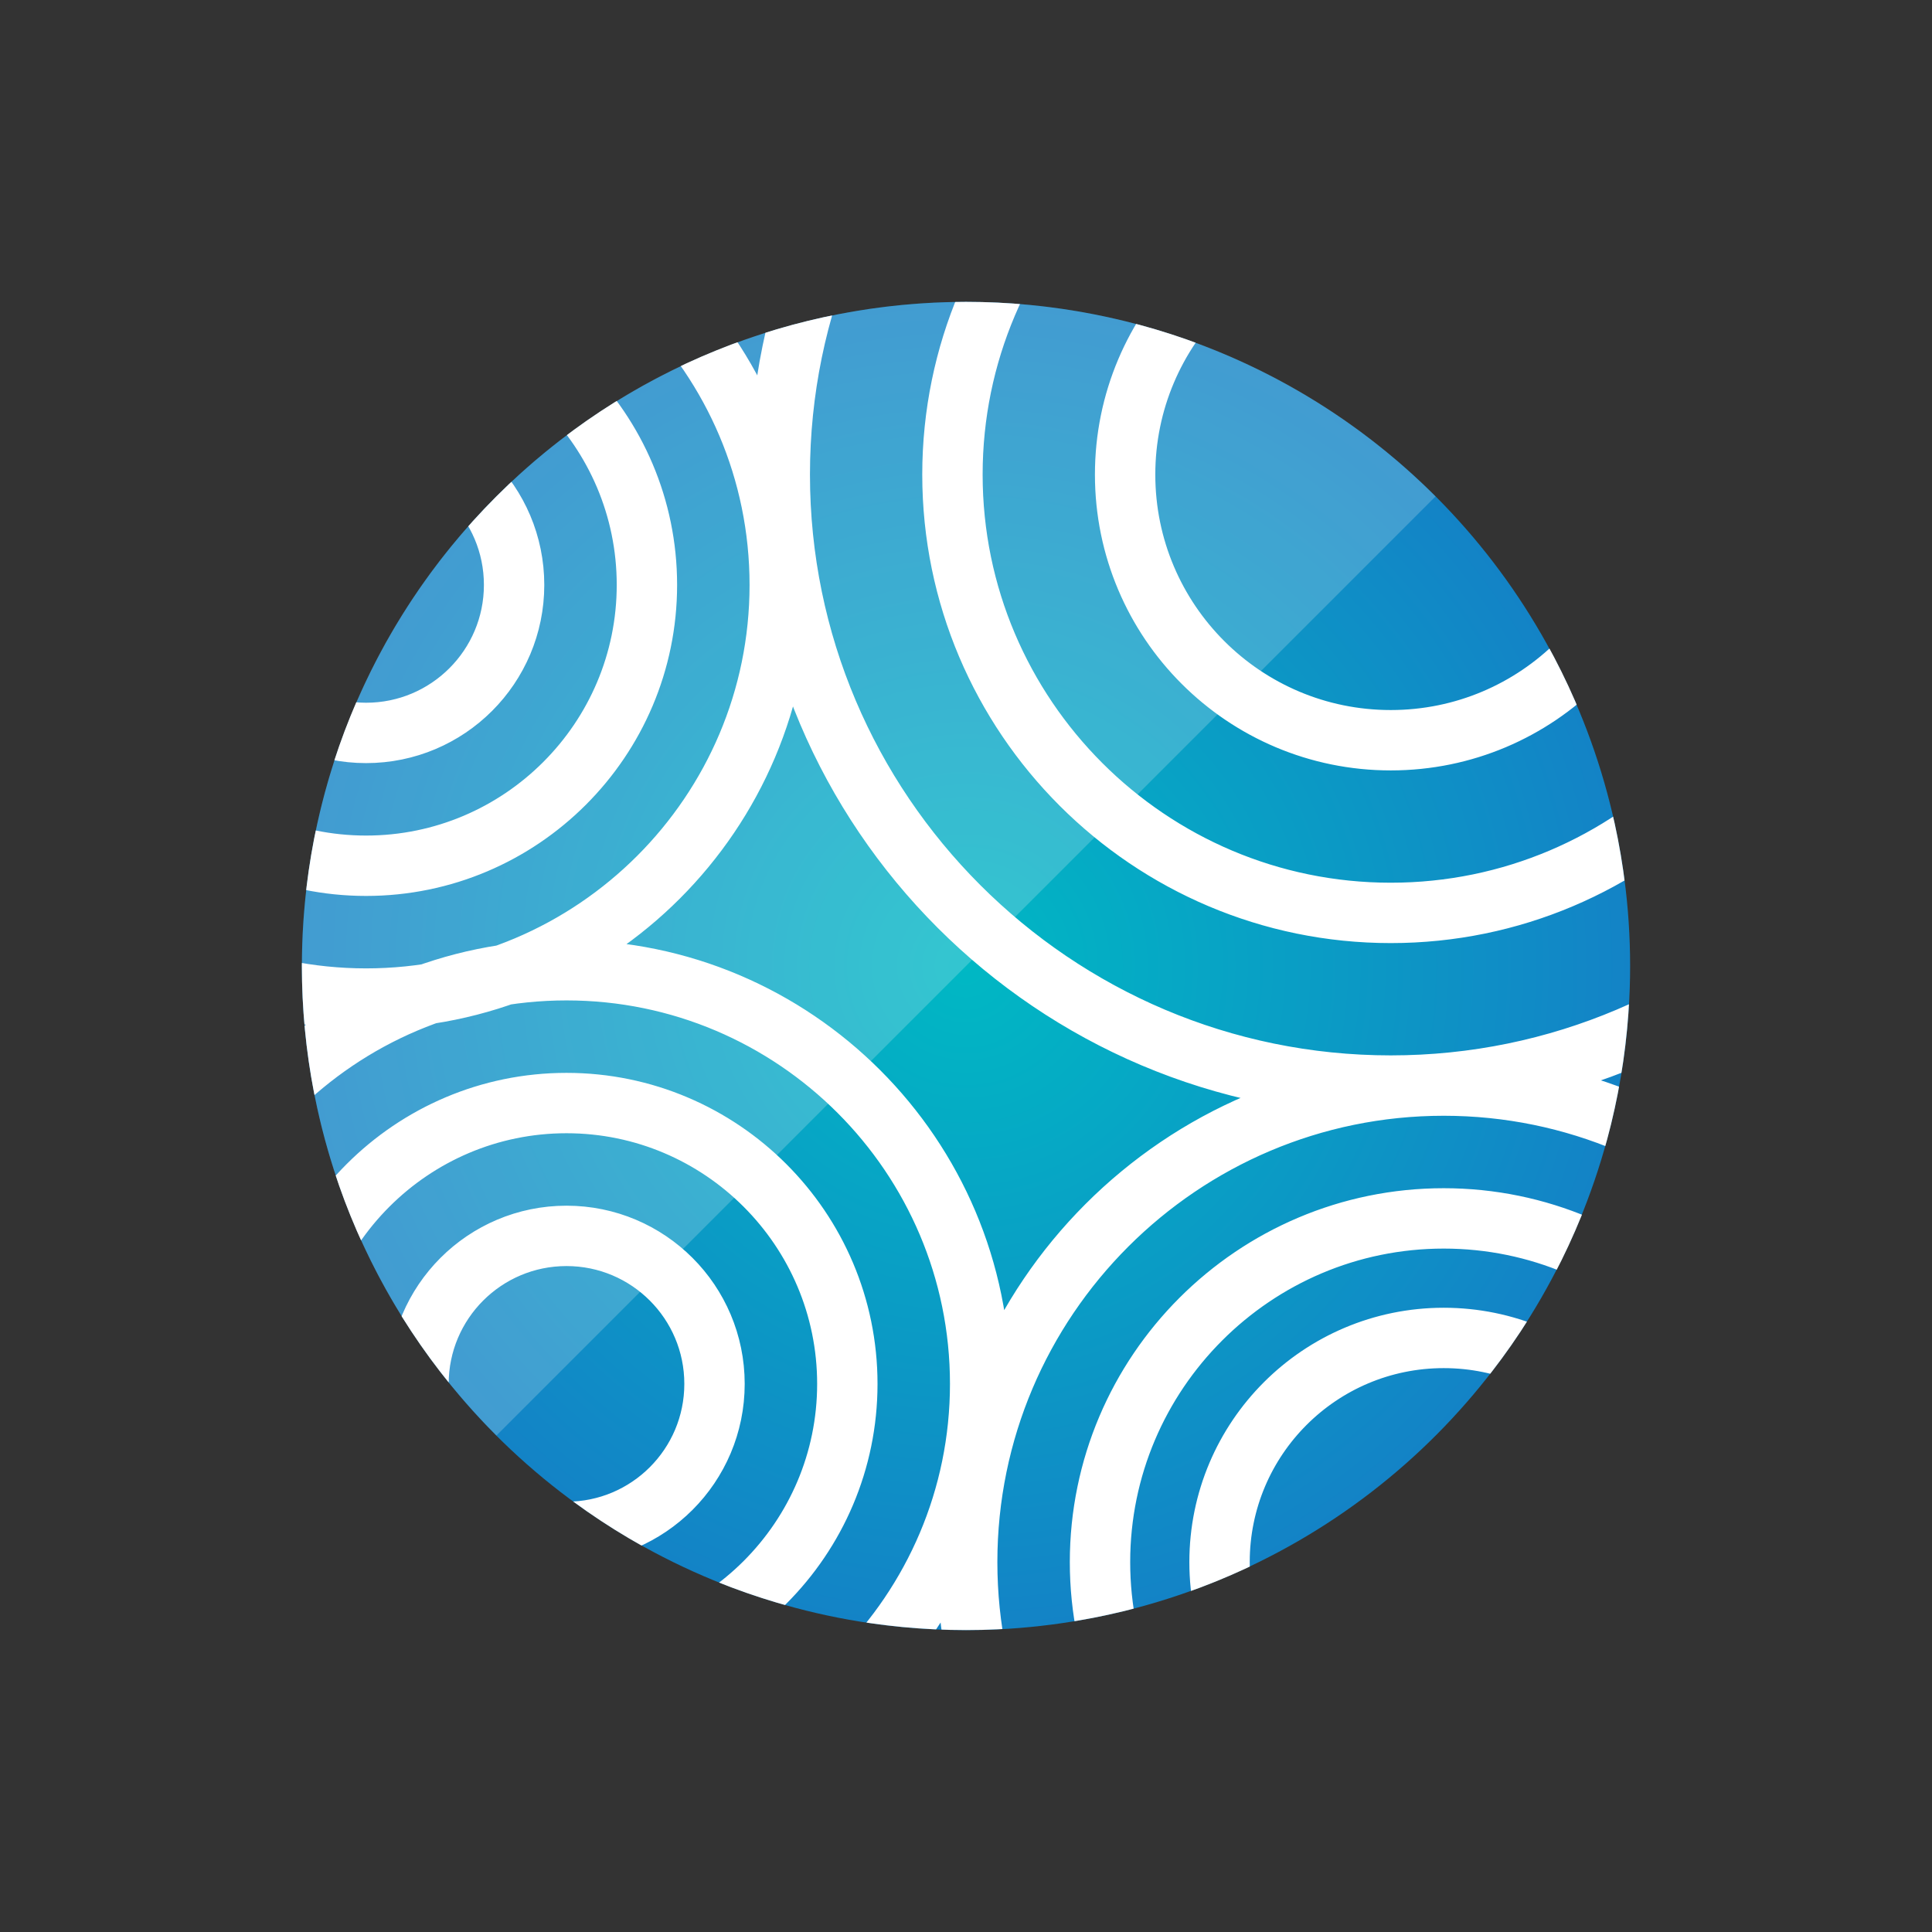 <?xml version="1.0" encoding="UTF-8"?>
<svg id="Layer_1" data-name="Layer 1" xmlns="http://www.w3.org/2000/svg" xmlns:xlink="http://www.w3.org/1999/xlink" viewBox="0 0 64 64">
  <rect x="0" y="0" width="64" height="64" fill="#333333" stroke="none"/>
  <defs>
    <style>
      .cls-1 {
        clip-path: url(#clippath);
      }

      .cls-2, .cls-3, .cls-4 {
        stroke-width: 0px;
      }

      .cls-2, .cls-5 {
        fill: none;
      }

      .cls-3 {
        fill: url(#radial-gradient);
      }

      .cls-4 {
        fill: #fff;
        opacity: .2;
      }

      .cls-5 {
        stroke: #fff;
        stroke-miterlimit: 10;
        stroke-width: 2px;
      }
    </style>
    <radialGradient id="radial-gradient" cx="32" cy="32" fx="32" fy="32" r="22" gradientTransform="translate(0 0)" gradientUnits="userSpaceOnUse">
      <stop offset="0" stop-color="#00b8c4"/>
      <stop offset="1" stop-color="#1383c6"/>
    </radialGradient>
    <clipPath id="clippath">
      <path class="cls-2" d="m47.556,47.556c-8.592,8.591-22.52,8.589-31.112-.003-8.592-8.591-8.592-22.519,0-31.11,8.592-8.591,22.519-8.591,31.11,0,8.592,8.591,8.593,22.521.001,31.113Z"/>
    </clipPath>
  </defs>
  <rect class="cls-2" width="64" height="64"/>
  <g>
    <circle class="cls-3" cx="32" cy="32" r="22"/>
    <g class="cls-1">
      <path class="cls-5" d="m46.071,35.961c-11.16,0-20.24-9.08-20.24-20.24S34.911-4.519,46.071-4.519s20.24,9.08,20.24,20.24-9.08,20.24-20.24,20.24Zm14.52-20.24c0-8.006-6.514-14.52-14.52-14.52s-14.52,6.514-14.52,14.52,6.514,14.52,14.52,14.52,14.52-6.514,14.52-14.52Zm-14.52-8.8c-4.86,0-8.8,3.94-8.8,8.8s3.94,8.8,8.8,8.8,8.8-3.94,8.8-8.8-3.94-8.8-8.8-8.8Zm17.54,44.826c0-8.704-7.082-15.786-15.786-15.786s-15.786,7.082-15.786,15.786,7.082,15.786,15.786,15.786,15.786-7.082,15.786-15.786Zm-4.4,0c0-6.278-5.108-11.386-11.386-11.386-6.278,0-11.386,5.108-11.386,11.386s5.108,11.386,11.386,11.386c6.279,0,11.386-5.108,11.386-11.386Zm-11.386-7.426c-4.101,0-7.426,3.325-7.426,7.426s3.325,7.426,7.426,7.426,7.426-3.325,7.426-7.426-3.325-7.426-7.426-7.426Zm-15.356,1.522c0-7.556-6.147-13.703-13.703-13.703s-13.703,6.147-13.703,13.703,6.147,13.703,13.703,13.703,13.703-6.147,13.703-13.703Zm-4.4,0c0-5.13-4.174-9.303-9.303-9.303s-9.303,4.173-9.303,9.303,4.174,9.303,9.303,9.303,9.303-4.173,9.303-9.303Zm-9.303-4.903c-2.708,0-4.903,2.195-4.903,4.903s2.195,4.903,4.903,4.903,4.903-2.195,4.903-4.903-2.195-4.903-4.903-4.903Zm7.064-21.564c0-7.556-6.147-13.703-13.703-13.703S-1.576,11.82-1.576,19.376s6.147,13.703,13.703,13.703,13.703-6.147,13.703-13.703Zm-4.4,0c0-5.13-4.174-9.303-9.303-9.303S2.824,14.246,2.824,19.376s4.174,9.303,9.303,9.303,9.303-4.173,9.303-9.303Zm-9.303-4.903c-2.708,0-4.903,2.195-4.903,4.903s2.195,4.903,4.903,4.903,4.903-2.195,4.903-4.903-2.195-4.903-4.903-4.903Z"/>
    </g>
    <path class="cls-4" d="m16.445,47.554c-8.59-8.59-8.59-22.52,0-31.11,8.59-8.59,22.52-8.59,31.11,0l-31.11,31.11Z"/>
  </g>
</svg>